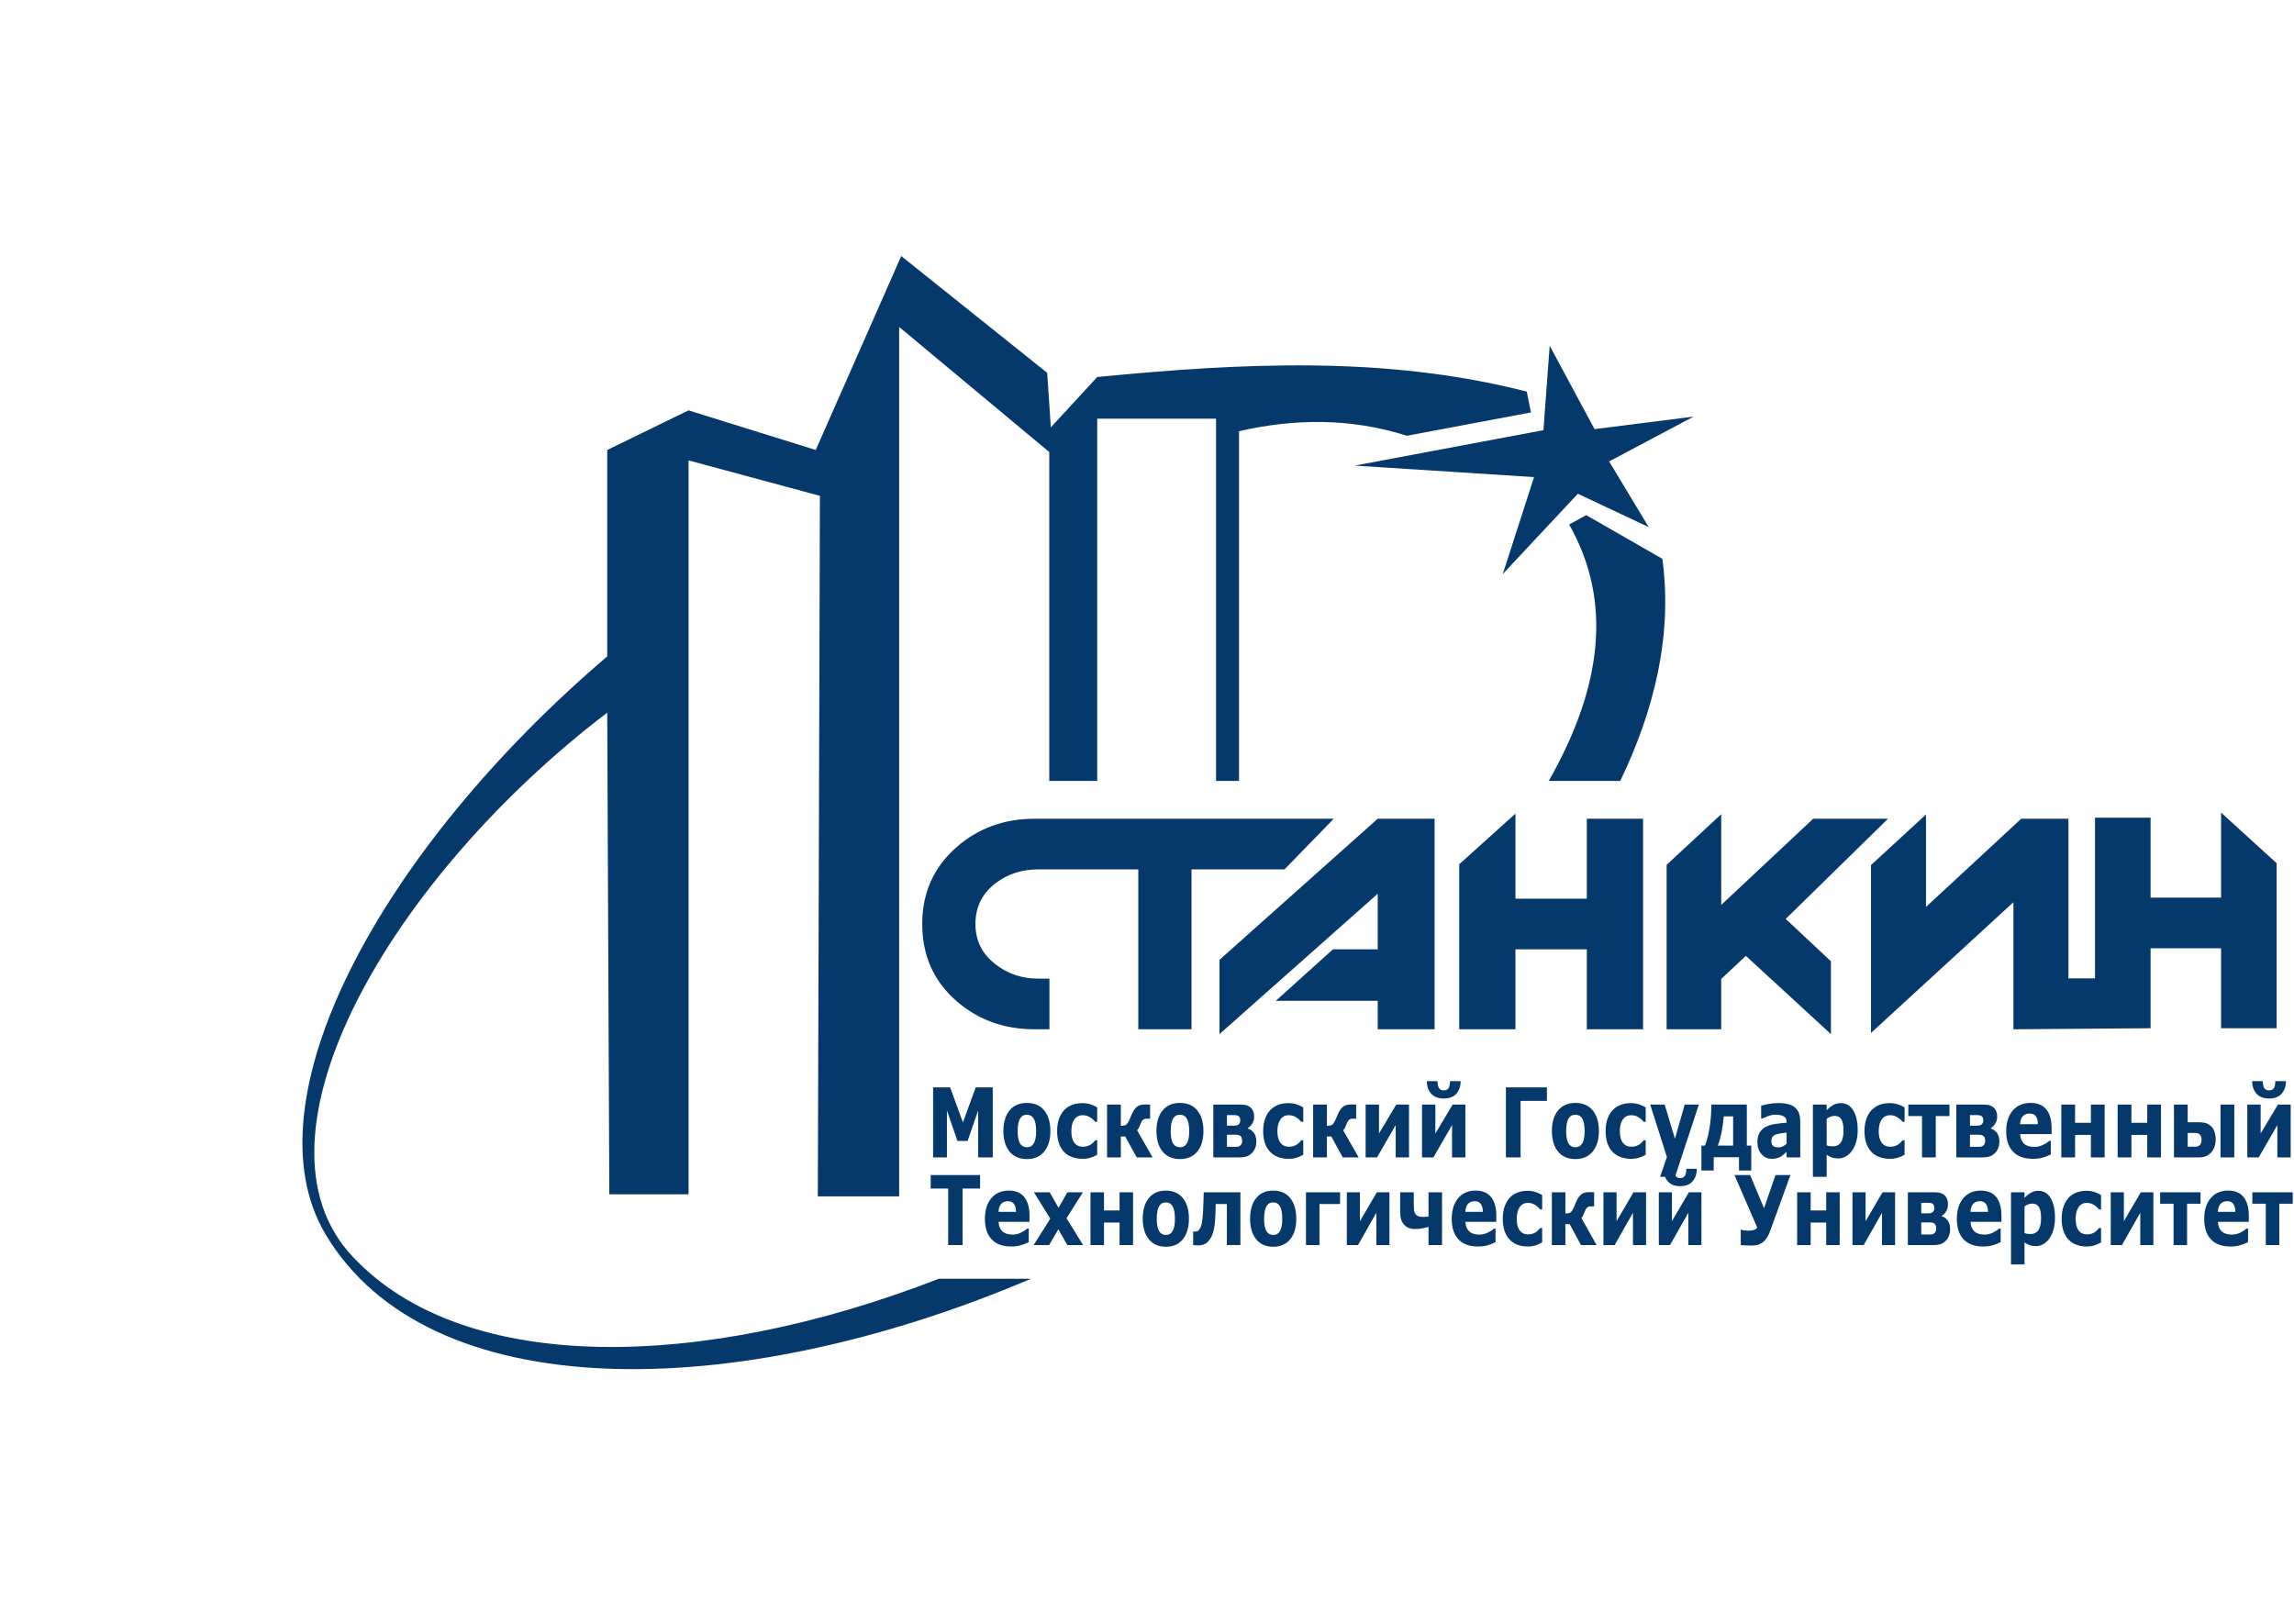 <svg width="842" height="596" viewBox="0 0 842 596" fill="none" xmlns="http://www.w3.org/2000/svg">
<g clip-path="url(#clip0)">
<path fill-rule="evenodd" clip-rule="evenodd" d="M582.21 189.092L610.16 205.137C614.009 233.387 607.001 261.182 594.693 286.669H568.458C588.068 252.182 591.967 220.735 575.942 192.536L582.21 189.092ZM223.647 438.394L222.882 261.604C143.528 322.065 87.98 417.467 129.513 461.354C170.581 505.116 258.056 503.046 344.604 469.403H378.422C269.587 515.701 157.305 516.465 119.534 453.164C90.196 403.992 139.388 312.205 222.882 240.941V165.174L252.729 150.635L299.413 165.174L330.792 94L384.364 136.859L385.702 156.876L402.731 138.388C455.668 133.262 508.475 130.437 560.387 143.746L561.919 151.4L516.391 159.955C495.851 153.437 475.313 153.581 454.773 158.287V286.669H446.354V153.696H402.731V286.669H385.128V165.941L330.027 120.021V439.159H300.178L300.945 182.012L252.729 169.002V438.394H223.647Z" fill="#05386B"/>
<path fill-rule="evenodd" clip-rule="evenodd" d="M385.191 319.131H384.264H381.128C375.048 319.131 369.794 320.838 365.366 324.249C360.475 328.009 358.03 332.987 358.03 339.183C358.03 345.31 360.508 350.253 365.465 354.013C369.892 357.494 375.113 359.234 381.128 359.234H385.191V377.824H379.739C368.57 377.824 359.021 374.378 351.091 367.486C342.698 360.174 338.501 350.74 338.501 339.183C338.501 327.695 342.731 318.261 351.191 310.881C359.121 303.989 368.637 300.542 379.739 300.542H489.552L471.461 319.131H437.334V377.824H417.805V319.131H385.191ZM526.566 377.824H505.685V367.381H468.27L489.256 348.478H505.685V328.078L447.601 379.6V352.342L505.685 300.542H526.566V377.824ZM603.076 377.824H582.435V348.478H556.241V377.824H535.6V317.251L556.241 298.662V329.888H582.435V300.542H603.076V377.824ZM692.986 300.542L655.441 337.32L672.035 352.864V379.6L640.812 350.88L631.762 359.339V377.824H611.726V317.46L631.762 298.871V332.186L665.526 300.542H692.986ZM789.356 377.442V348.095H815.236V377.442H835.629V316.869L815.236 298.28V329.505H789.356V300.159H768.964V359.149L759.203 359.132V300.542H741.88L706.923 332.917V298.975L686.728 317.565V379.182L739.009 331.194V377.824L789.356 377.442Z" fill="#05386B"/>
<path fill-rule="evenodd" clip-rule="evenodd" d="M568.806 126.909L566.51 157.905L497.249 170.915L563.067 175.124L551.587 210.712L579.138 181.247L605.159 193.492L590.618 169.385L621.613 152.93L585.261 157.522L568.806 126.909Z" fill="#05386B"/>
<path fill-rule="evenodd" clip-rule="evenodd" d="M364.383 424.863H359.025V407.64L355.152 418.819H351.436L347.562 407.64V424.863H342.486V399.144H348.74L353.442 412.045L358.125 399.144H364.383V424.863ZM385.538 415.17C385.538 418.359 384.786 420.877 383.272 422.711C381.764 424.551 379.643 425.47 376.914 425.47C374.18 425.47 372.059 424.551 370.55 422.711C369.042 420.877 368.285 418.359 368.285 415.17C368.285 411.962 369.047 409.438 370.565 407.604C372.082 405.777 374.199 404.858 376.914 404.858C379.663 404.858 381.788 405.783 383.287 407.623C384.79 409.468 385.538 411.98 385.538 415.17ZM379.322 419.887C379.652 419.391 379.897 418.796 380.059 418.1C380.222 417.404 380.309 416.437 380.309 415.204C380.309 414.066 380.222 413.111 380.054 412.34C379.887 411.567 379.652 410.954 379.351 410.488C379.054 410.016 378.695 409.686 378.274 409.491C377.852 409.291 377.398 409.197 376.914 409.197C376.426 409.197 375.994 409.273 375.616 409.438C375.233 409.598 374.874 409.922 374.53 410.405C374.218 410.854 373.974 411.472 373.791 412.251C373.61 413.035 373.519 414.02 373.519 415.204C373.519 416.266 373.595 417.186 373.754 417.965C373.917 418.736 374.146 419.362 374.458 419.834C374.754 420.287 375.114 420.612 375.531 420.818C375.947 421.031 376.42 421.13 376.952 421.13C377.412 421.13 377.848 421.036 378.264 420.848C378.681 420.659 379.035 420.334 379.322 419.887ZM397.364 425.382C395.99 425.382 394.737 425.181 393.596 424.774C392.462 424.374 391.471 423.754 390.633 422.911C389.799 422.068 389.152 421.013 388.694 419.733C388.238 418.454 388.009 416.956 388.009 415.24C388.009 413.436 388.252 411.874 388.746 410.559C389.235 409.25 389.919 408.159 390.8 407.292C391.653 406.479 392.633 405.878 393.745 405.499C394.856 405.117 396.014 404.928 397.212 404.928C398.285 404.928 399.275 405.075 400.185 405.358C401.09 405.647 401.937 406.024 402.723 406.485V411.785H402.009C401.813 411.579 401.574 411.337 401.3 411.06C401.024 410.783 400.683 410.511 400.28 410.247C399.898 409.999 399.476 409.786 399.021 409.621C398.561 409.45 398.031 409.368 397.422 409.368C396.072 409.368 395.038 409.893 394.314 410.948C393.586 412.003 393.227 413.436 393.227 415.24C393.227 417.109 393.596 418.525 394.343 419.491C395.085 420.458 396.139 420.942 397.504 420.942C398.14 420.942 398.715 420.854 399.223 420.677C399.735 420.494 400.156 420.287 400.492 420.045C400.812 419.816 401.09 419.574 401.335 419.32C401.578 419.067 401.804 418.819 402.009 418.578H402.723V423.879C401.929 424.338 401.1 424.703 400.232 424.975C399.366 425.246 398.413 425.382 397.364 425.382ZM423.064 424.863H417.226L413.009 417.174H411.395V424.863H406.342V405.465H411.395V413.253C412.328 413.242 412.974 413.118 413.329 412.882C413.683 412.646 414.095 412.021 414.564 411.006C414.703 410.712 414.871 410.323 415.067 409.851C415.264 409.379 415.421 409.014 415.531 408.766C416.044 407.634 416.648 406.797 417.332 406.249C418.022 405.701 418.979 405.429 420.204 405.429C420.559 405.429 420.932 405.435 421.33 405.446C421.728 405.459 422.001 405.465 422.139 405.465V410.647H420.766C420.204 410.647 419.755 410.818 419.424 411.166C419.094 411.508 418.807 412.021 418.563 412.699C418.357 413.265 418.169 413.714 418.002 414.043C417.829 414.367 417.619 414.65 417.356 414.881L423.064 424.863ZM441.719 415.17C441.719 418.359 440.967 420.877 439.454 422.711C437.946 424.551 435.824 425.47 433.095 425.47C430.361 425.47 428.239 424.551 426.731 422.711C425.223 420.877 424.466 418.359 424.466 415.17C424.466 411.962 425.228 409.438 426.745 407.604C428.264 405.777 430.38 404.858 433.095 404.858C435.844 404.858 437.969 405.783 439.468 407.623C440.971 409.468 441.719 411.98 441.719 415.17ZM435.503 419.887C435.833 419.391 436.078 418.796 436.241 418.1C436.403 417.404 436.49 416.437 436.49 415.204C436.49 414.066 436.403 413.111 436.236 412.34C436.069 411.567 435.833 410.954 435.532 410.488C435.235 410.016 434.876 409.686 434.455 409.491C434.034 409.291 433.579 409.197 433.095 409.197C432.606 409.197 432.175 409.273 431.797 409.438C431.415 409.598 431.054 409.922 430.711 410.405C430.4 410.854 430.154 411.472 429.973 412.251C429.791 413.035 429.701 414.02 429.701 415.204C429.701 416.266 429.776 417.186 429.935 417.965C430.097 418.736 430.327 419.362 430.639 419.834C430.935 420.287 431.294 420.612 431.711 420.818C432.127 421.031 432.601 421.13 433.133 421.13C433.593 421.13 434.029 421.036 434.445 420.848C434.862 420.659 435.217 420.334 435.503 419.887ZM461.135 419.008C461.135 419.94 460.982 420.771 460.681 421.497C460.374 422.222 459.972 422.823 459.464 423.306C458.827 423.919 458.157 424.332 457.453 424.545C456.744 424.757 455.907 424.863 454.935 424.863H445.338V405.465H454.528C455.676 405.465 456.524 405.512 457.065 405.6C457.611 405.695 458.142 405.918 458.664 406.278C459.215 406.643 459.631 407.133 459.91 407.746C460.182 408.354 460.322 409.079 460.322 409.922C460.322 410.877 460.101 411.714 459.655 412.434C459.21 413.153 458.674 413.701 458.047 414.085V414.273C458.918 414.538 459.65 415.069 460.244 415.872C460.838 416.673 461.135 417.716 461.135 419.008ZM455.226 411.301C455.226 410.588 455.055 410.081 454.705 409.781C454.35 409.486 453.79 409.332 453.014 409.332H450.348V413.2H453.096C453.781 413.2 454.307 413.035 454.676 412.694C455.044 412.351 455.226 411.891 455.226 411.301ZM455.93 418.819C455.93 417.976 455.734 417.387 455.346 417.044C454.959 416.709 454.388 416.538 453.632 416.538H450.348V420.977H453.713C454.408 420.977 454.949 420.783 455.341 420.399C455.734 420.011 455.93 419.486 455.93 418.819ZM473 425.382C471.627 425.382 470.373 425.181 469.233 424.774C468.098 424.374 467.107 423.754 466.268 422.911C465.435 422.068 464.788 421.013 464.33 419.733C463.874 418.454 463.644 416.956 463.644 415.24C463.644 413.436 463.888 411.874 464.382 410.559C464.871 409.25 465.555 408.159 466.436 407.292C467.288 406.479 468.269 405.878 469.38 405.499C470.492 405.117 471.65 404.928 472.847 404.928C473.92 404.928 474.911 405.075 475.821 405.358C476.726 405.647 477.573 406.024 478.359 406.485V411.785H477.645C477.449 411.579 477.21 411.337 476.936 411.06C476.659 410.783 476.319 410.511 475.916 410.247C475.533 409.999 475.112 409.786 474.657 409.621C474.198 409.45 473.666 409.368 473.058 409.368C471.708 409.368 470.674 409.893 469.951 410.948C469.222 412.003 468.863 413.436 468.863 415.24C468.863 417.109 469.233 418.525 469.979 419.491C470.721 420.458 471.775 420.942 473.14 420.942C473.776 420.942 474.35 420.854 474.859 420.677C475.37 420.494 475.792 420.287 476.127 420.045C476.448 419.816 476.726 419.574 476.97 419.32C477.214 419.067 477.44 418.819 477.645 418.578H478.359V423.879C477.564 424.338 476.736 424.703 475.868 424.975C475.002 425.246 474.049 425.382 473 425.382ZM498.699 424.863H492.862L488.644 417.174H487.03V424.863H481.979V405.465H487.03V413.253C487.964 413.242 488.61 413.118 488.964 412.882C489.319 412.646 489.731 412.021 490.2 411.006C490.339 410.712 490.506 410.323 490.703 409.851C490.899 409.379 491.057 409.014 491.167 408.766C491.68 407.634 492.283 406.797 492.968 406.249C493.658 405.701 494.615 405.429 495.84 405.429C496.195 405.429 496.568 405.435 496.966 405.446C497.363 405.459 497.636 405.465 497.776 405.465V410.647H496.401C495.84 410.647 495.391 410.818 495.06 411.166C494.73 411.508 494.443 412.021 494.199 412.699C493.992 413.265 493.805 413.714 493.638 414.043C493.466 414.367 493.255 414.65 492.992 414.881L498.699 424.863ZM517.172 424.863H512.279V412.993L505.433 424.863H501.252V405.465H506.149V416.089L512.489 405.465H517.172V424.863ZM537.862 424.863H532.969V412.993L526.122 424.863H521.941V405.465H526.84V416.089L533.179 405.465H537.862V424.863ZM536.124 396.862C536.124 398.737 535.603 400.27 534.558 401.455C533.52 402.641 531.973 403.236 529.924 403.236C527.884 403.236 526.342 402.641 525.293 401.449C524.25 400.258 523.723 398.725 523.723 396.862H527.625C527.64 398 527.822 398.849 528.157 399.409C528.492 399.969 529.082 400.246 529.924 400.246C530.776 400.246 531.365 399.975 531.701 399.427C532.031 398.879 532.207 398.023 532.227 396.862H536.124ZM567.799 404.114H558.122V424.863H552.735V399.144H567.799V404.114ZM586.86 415.17C586.86 418.359 586.109 420.877 584.596 422.711C583.087 424.551 580.966 425.47 578.236 425.47C575.503 425.47 573.381 424.551 571.873 422.711C570.365 420.877 569.609 418.359 569.609 415.17C569.609 411.962 570.37 409.438 571.887 407.604C573.405 405.777 575.522 404.858 578.236 404.858C580.985 404.858 583.111 405.783 584.61 407.623C586.113 409.468 586.86 411.98 586.86 415.17ZM580.644 419.887C580.975 419.391 581.22 418.796 581.383 418.1C581.546 417.404 581.632 416.437 581.632 415.204C581.632 414.066 581.546 413.111 581.378 412.34C581.211 411.567 580.975 410.954 580.674 410.488C580.377 410.016 580.018 409.686 579.597 409.491C579.176 409.291 578.72 409.197 578.236 409.197C577.748 409.197 577.318 409.273 576.94 409.438C576.556 409.598 576.197 409.922 575.852 410.405C575.541 410.854 575.296 411.472 575.115 412.251C574.933 413.035 574.843 414.02 574.843 415.204C574.843 416.266 574.918 417.186 575.076 417.965C575.239 418.736 575.469 419.362 575.78 419.834C576.077 420.287 576.436 420.612 576.853 420.818C577.269 421.031 577.744 421.13 578.276 421.13C578.735 421.13 579.171 421.036 579.587 420.848C580.004 420.659 580.359 420.334 580.644 419.887ZM598.687 425.382C597.314 425.382 596.059 425.181 594.92 424.774C593.785 424.374 592.794 423.754 591.956 422.911C591.123 422.068 590.476 421.013 590.016 419.733C589.561 418.454 589.332 416.956 589.332 415.24C589.332 413.436 589.576 411.874 590.069 410.559C590.557 409.25 591.242 408.159 592.123 407.292C592.976 406.479 593.957 405.878 595.068 405.499C596.178 405.117 597.337 404.928 598.534 404.928C599.607 404.928 600.598 405.075 601.508 405.358C602.413 405.647 603.26 406.024 604.046 406.485V411.785H603.332C603.135 411.579 602.897 411.337 602.624 411.06C602.346 410.783 602.005 410.511 601.604 410.247C601.22 409.999 600.799 409.786 600.344 409.621C599.885 409.45 599.353 409.368 598.745 409.368C597.394 409.368 596.361 409.893 595.637 410.948C594.91 412.003 594.551 413.436 594.551 415.24C594.551 417.109 594.92 418.525 595.667 419.491C596.409 420.458 597.462 420.942 598.827 420.942C599.464 420.942 600.038 420.854 600.546 420.677C601.058 420.494 601.479 420.287 601.814 420.045C602.136 419.816 602.413 419.574 602.657 419.32C602.901 419.067 603.126 418.819 603.332 418.578H604.046V423.879C603.251 424.338 602.422 424.703 601.556 424.975C600.689 425.246 599.737 425.382 598.687 425.382ZM614.777 418.005L618.368 405.465H623.559L614.805 431.98H609.337L611.832 424.728L605.702 405.465H611.003L614.777 418.005ZM642.792 429.662H638.286V424.792H629.003V429.662H624.496V420.53H625.804C626.512 418.707 627.083 416.485 627.509 413.849C627.935 411.219 628.145 408.424 628.145 405.465H641.165V420.53H642.792V429.662ZM636.141 420.53V409.798H632.675C632.516 411.933 632.249 413.914 631.871 415.741C631.492 417.575 631.038 419.167 630.501 420.53H636.141ZM655.764 419.804V415.759C655.084 415.83 654.341 415.925 653.547 416.043C652.752 416.166 652.148 416.308 651.737 416.467C651.234 416.661 650.847 416.951 650.583 417.322C650.315 417.699 650.181 418.188 650.181 418.802C650.181 419.202 650.21 419.533 650.267 419.786C650.324 420.04 650.463 420.281 650.689 420.511C650.905 420.741 651.158 420.913 651.459 421.019C651.757 421.131 652.226 421.183 652.862 421.183C653.366 421.183 653.877 421.054 654.399 420.806C654.917 420.553 655.371 420.216 655.764 419.804ZM655.764 422.806C655.496 423.059 655.156 423.365 654.754 423.725C654.351 424.079 653.973 424.361 653.619 424.568C653.121 424.846 652.609 425.052 652.077 425.181C651.541 425.317 650.957 425.382 650.324 425.382C648.825 425.382 647.571 424.81 646.561 423.672C645.551 422.528 645.048 421.072 645.048 419.303C645.048 417.882 645.306 416.726 645.819 415.83C646.336 414.928 647.063 414.22 648.007 413.701C648.941 413.189 650.104 412.817 651.488 412.599C652.872 412.38 654.309 412.215 655.792 412.115V412.009C655.792 410.942 655.438 410.199 654.725 409.792C654.016 409.385 652.967 409.179 651.584 409.179C650.75 409.179 649.864 409.362 648.922 409.722C647.973 410.087 647.298 410.365 646.887 410.559H646.422V405.878C646.953 405.706 647.825 405.499 649.027 405.264C650.223 405.028 651.43 404.91 652.637 404.91C655.511 404.91 657.583 405.452 658.857 406.544C660.135 407.634 660.773 409.338 660.773 411.667V424.863H655.764V422.806ZM681.859 414.898C681.859 416.496 681.659 417.952 681.261 419.267C680.864 420.576 680.343 421.661 679.696 422.517C679.025 423.413 678.264 424.091 677.411 424.551C676.558 425.01 675.649 425.24 674.677 425.24C673.777 425.24 673.016 425.122 672.389 424.886C671.761 424.65 671.12 424.321 670.469 423.896V431.98H665.417V405.465H670.469V407.487C671.245 406.726 672.035 406.107 672.843 405.636C673.653 405.164 674.586 404.928 675.644 404.928C677.608 404.928 679.135 405.819 680.223 407.587C681.314 409.362 681.859 411.797 681.859 414.898ZM676.655 415.016C676.655 413.13 676.392 411.756 675.87 410.907C675.343 410.051 674.514 409.627 673.385 409.627C672.91 409.627 672.417 409.716 671.915 409.893C671.407 410.075 670.924 410.329 670.469 410.665V420.423C670.804 420.582 671.162 420.688 671.546 420.736C671.929 420.783 672.312 420.806 672.686 420.806C674.022 420.806 675.018 420.323 675.674 419.362C676.324 418.401 676.655 416.951 676.655 415.016ZM693.71 425.382C692.336 425.382 691.082 425.181 689.942 424.774C688.807 424.374 687.817 423.754 686.979 422.911C686.145 422.068 685.498 421.013 685.039 419.733C684.584 418.454 684.355 416.956 684.355 415.24C684.355 413.436 684.598 411.874 685.092 410.559C685.58 409.25 686.265 408.159 687.146 407.292C687.999 406.479 688.979 405.878 690.091 405.499C691.201 405.117 692.359 404.928 693.558 404.928C694.63 404.928 695.621 405.075 696.53 405.358C697.435 405.647 698.283 406.024 699.069 406.485V411.785H698.355C698.158 411.579 697.919 411.337 697.646 411.06C697.369 410.783 697.029 410.511 696.626 410.247C696.243 409.999 695.821 409.786 695.367 409.621C694.908 409.45 694.376 409.368 693.768 409.368C692.417 409.368 691.383 409.893 690.66 410.948C689.932 412.003 689.573 413.436 689.573 415.24C689.573 417.109 689.942 418.525 690.689 419.491C691.431 420.458 692.485 420.942 693.849 420.942C694.486 420.942 695.061 420.854 695.568 420.677C696.081 420.494 696.502 420.287 696.837 420.045C697.158 419.816 697.435 419.574 697.68 419.32C697.923 419.067 698.149 418.819 698.355 418.578H699.069V423.879C698.274 424.338 697.445 424.703 696.578 424.975C695.711 425.246 694.759 425.382 693.71 425.382ZM715.54 409.68H710.517V424.863H705.466V409.68H700.443V405.465H715.54V409.68ZM733.86 419.008C733.86 419.94 733.706 420.771 733.404 421.497C733.098 422.222 732.697 422.823 732.188 423.306C731.551 423.919 730.881 424.332 730.178 424.545C729.469 424.757 728.631 424.863 727.659 424.863H718.063V405.465H727.252C728.401 405.465 729.249 405.512 729.79 405.6C730.336 405.695 730.867 405.918 731.389 406.278C731.94 406.643 732.356 407.133 732.635 407.746C732.907 408.354 733.045 409.079 733.045 409.922C733.045 410.877 732.825 411.714 732.38 412.434C731.935 413.153 731.399 413.701 730.771 414.085V414.273C731.642 414.538 732.375 415.069 732.969 415.872C733.562 416.673 733.86 417.716 733.86 419.008ZM727.95 411.301C727.95 410.588 727.778 410.081 727.429 409.781C727.075 409.486 726.514 409.332 725.739 409.332H723.072V413.2H725.82C726.505 413.2 727.031 413.035 727.4 412.694C727.769 412.351 727.95 411.891 727.95 411.301ZM728.655 418.819C728.655 417.976 728.459 417.387 728.07 417.044C727.683 416.709 727.113 416.538 726.357 416.538H723.072V420.977H726.438C727.133 420.977 727.673 420.783 728.066 420.399C728.459 420.011 728.655 419.486 728.655 418.819ZM753.032 416.313H741.473C741.549 417.834 742.018 418.996 742.885 419.804C743.747 420.606 745.021 421.013 746.707 421.013C747.775 421.013 748.804 420.777 749.805 420.305C750.805 419.828 751.595 419.326 752.179 418.784H752.74V423.772C751.595 424.338 750.523 424.745 749.512 424.998C748.502 425.252 747.386 425.382 746.161 425.382C743.001 425.382 740.577 424.503 738.892 422.758C737.211 421.006 736.369 418.513 736.369 415.276C736.369 412.074 737.163 409.539 738.758 407.664C740.353 405.794 742.541 404.858 745.319 404.858C747.879 404.858 749.805 405.659 751.097 407.251C752.391 408.849 753.032 411.143 753.032 414.138V416.313ZM748.008 412.669C747.985 411.366 747.722 410.388 747.223 409.733C746.73 409.073 745.96 408.749 744.911 408.749C743.938 408.749 743.139 409.055 742.512 409.68C741.885 410.3 741.534 411.296 741.459 412.669H748.008ZM772.501 424.863H767.453V416.591H761.646V424.863H756.594V405.465H761.646V412.151H767.453V405.465H772.501V424.863ZM793.176 424.863H788.129V416.591H782.321V424.863H777.27V405.465H782.321V412.151H788.129V405.465H793.176V424.863ZM808.071 418.365C808.071 417.539 807.871 416.915 807.469 416.502C807.066 416.089 806.487 415.883 805.73 415.883H802.982V420.942H805.73C806.239 420.942 806.645 420.854 806.966 420.677C807.282 420.494 807.517 420.275 807.666 420.011C807.828 419.757 807.933 419.491 807.991 419.215C808.044 418.937 808.071 418.654 808.071 418.365ZM813.262 418.319C813.262 419.309 813.104 420.222 812.788 421.06C812.468 421.903 812.051 422.587 811.539 423.118C810.902 423.754 810.246 424.203 809.566 424.468C808.891 424.733 807.976 424.863 806.827 424.863H797.945V405.465H802.982V411.944H806.837C807.972 411.944 808.886 412.045 809.581 412.245C810.279 412.445 810.94 412.835 811.568 413.413C812.128 413.931 812.549 414.621 812.836 415.494C813.119 416.361 813.262 417.304 813.262 418.319ZM820.081 424.863H815.029V405.465H820.081V424.863ZM840.784 424.863H835.891V412.993L829.045 424.863H824.864V405.465H829.762V416.089L836.102 405.465H840.784V424.863ZM839.047 396.862C839.047 398.737 838.525 400.27 837.481 401.455C836.441 402.641 834.895 403.236 832.846 403.236C830.806 403.236 829.264 402.641 828.216 401.449C827.173 400.258 826.645 398.725 826.645 396.862H830.548C830.561 398 830.744 398.849 831.08 399.409C831.413 399.969 832.003 400.246 832.846 400.246C833.699 400.246 834.287 399.975 834.622 399.427C834.953 398.879 835.129 398.023 835.15 396.862H839.047Z" fill="#05386B"/>
<path fill-rule="evenodd" clip-rule="evenodd" d="M359.725 436.298H353.314V457.047H348.022V436.298H341.615V431.328H359.725V436.298ZM377.874 448.497H366.518C366.593 450.018 367.054 451.18 367.905 451.988C368.752 452.79 370.003 453.196 371.66 453.196C372.708 453.196 373.719 452.96 374.703 452.489C375.686 452.012 376.462 451.51 377.037 450.968H377.587V455.955C376.462 456.522 375.409 456.929 374.416 457.182C373.423 457.436 372.327 457.565 371.123 457.565C368.019 457.565 365.638 456.687 363.983 454.942C362.331 453.19 361.503 450.697 361.503 447.46C361.503 444.258 362.284 441.723 363.85 439.847C365.417 437.978 367.566 437.041 370.295 437.041C372.811 437.041 374.703 437.843 375.973 439.434C377.243 441.033 377.874 443.326 377.874 446.321V448.497ZM372.939 444.853C372.916 443.55 372.657 442.572 372.167 441.917C371.683 441.257 370.926 440.932 369.895 440.932C368.94 440.932 368.155 441.239 367.538 441.864C366.923 442.483 366.579 443.48 366.504 444.853H372.939ZM397.556 457.047H391.765L388.458 451.245L385.066 457.047H379.389L385.494 447.354L379.487 437.649H385.273L388.528 443.35L391.792 437.649H397.484L391.464 447.2L397.556 457.047ZM415.883 457.047H410.924V448.774H405.219V457.047H400.256V437.649H405.219V444.334H410.924V437.649H415.883V457.047ZM436.388 447.354C436.388 450.543 435.649 453.061 434.162 454.895C432.681 456.735 430.597 457.654 427.915 457.654C425.229 457.654 423.145 456.735 421.664 454.895C420.182 453.061 419.438 450.543 419.438 447.354C419.438 444.146 420.187 441.622 421.678 439.788C423.169 437.961 425.248 437.041 427.915 437.041C430.615 437.041 432.704 437.967 434.177 439.807C435.653 441.651 436.388 444.163 436.388 447.354ZM430.282 452.071C430.606 451.575 430.846 450.979 431.006 450.284C431.165 449.588 431.251 448.621 431.251 447.388C431.251 446.25 431.165 445.295 431.001 444.523C430.837 443.751 430.606 443.137 430.31 442.671C430.018 442.2 429.665 441.87 429.251 441.675C428.837 441.474 428.391 441.381 427.915 441.381C427.436 441.381 427.012 441.457 426.641 441.622C426.264 441.782 425.912 442.106 425.573 442.589C425.267 443.038 425.027 443.656 424.848 444.435C424.67 445.219 424.58 446.204 424.58 447.388C424.58 448.45 424.656 449.369 424.811 450.148C424.971 450.92 425.197 451.546 425.502 452.018C425.794 452.471 426.146 452.796 426.556 453.002C426.965 453.215 427.431 453.314 427.954 453.314C428.404 453.314 428.832 453.22 429.242 453.032C429.651 452.842 430 452.518 430.282 452.071ZM455.283 457.047H450.321V441.982H446.229C446.201 442.848 446.181 443.521 446.168 443.999C446.153 444.476 446.135 445.03 446.121 445.661C446.054 447.518 445.932 449.028 445.744 450.189C445.561 451.351 445.33 452.3 445.043 453.038C444.766 453.786 444.47 454.381 444.154 454.817C443.839 455.255 443.519 455.637 443.194 455.955C442.827 456.328 442.348 456.623 441.754 456.84C441.162 457.059 440.593 457.171 440.043 457.171C439.61 457.171 439.172 457.147 438.73 457.106C438.287 457.064 438.03 457.047 437.945 457.047V452.071H438.095C438.133 452.071 438.199 452.077 438.287 452.088C438.382 452.1 438.477 452.106 438.566 452.106C438.805 452.106 439.05 452.077 439.304 452.018C439.559 451.964 439.765 451.835 439.93 451.64C440.546 450.903 440.956 449.978 441.162 448.869C441.37 447.754 441.519 446.115 441.614 443.934C441.647 443.132 441.684 442.206 441.723 441.174C441.759 440.136 441.793 438.964 441.816 437.649H455.283V457.047ZM475.789 447.354C475.789 450.543 475.051 453.061 473.564 454.895C472.082 456.735 469.998 457.654 467.318 457.654C464.632 457.654 462.547 456.735 461.065 454.895C459.584 453.061 458.841 450.543 458.841 447.354C458.841 444.146 459.588 441.622 461.079 439.788C462.57 437.961 464.65 437.041 467.318 437.041C470.018 437.041 472.106 437.967 473.578 439.807C475.055 441.651 475.789 444.163 475.789 447.354ZM469.683 452.071C470.007 451.575 470.247 450.979 470.407 450.284C470.568 449.588 470.652 448.621 470.652 447.388C470.652 446.25 470.568 445.295 470.403 444.523C470.239 443.751 470.007 443.137 469.712 442.671C469.421 442.2 469.067 441.87 468.654 441.675C468.24 441.474 467.792 441.381 467.318 441.381C466.837 441.381 466.414 441.457 466.042 441.622C465.666 441.782 465.313 442.106 464.974 442.589C464.669 443.038 464.428 443.656 464.25 444.435C464.071 445.219 463.983 446.204 463.983 447.388C463.983 448.45 464.057 449.369 464.213 450.148C464.372 450.92 464.598 451.546 464.904 452.018C465.195 452.471 465.548 452.796 465.958 453.002C466.367 453.215 466.832 453.314 467.355 453.314C467.807 453.314 468.235 453.22 468.644 453.032C469.054 452.842 469.401 452.518 469.683 452.071ZM491.859 441.965H484.308V457.047H479.346V437.649H491.859V441.965ZM509.984 457.047H505.176V445.177L498.45 457.047H494.342V437.649H499.155V448.273L505.383 437.649H509.984V457.047ZM529.289 457.047H524.331V450.378C523.504 450.596 522.694 450.779 521.904 450.92C521.114 451.068 520.257 451.139 519.326 451.139C517.647 451.139 516.325 450.614 515.366 449.559C514.406 448.503 513.925 447.035 513.925 445.143V437.649H518.913V442.106C518.913 442.955 518.936 443.627 518.983 444.117C519.03 444.606 519.189 445.078 519.467 445.525C519.721 445.927 520.069 446.227 520.512 446.422C520.954 446.616 521.617 446.716 522.497 446.716C522.728 446.716 523.029 446.705 523.405 446.675C523.785 446.646 524.091 446.604 524.331 446.564V437.649H529.289V457.047ZM549.216 448.497H537.86C537.936 450.018 538.396 451.18 539.248 451.988C540.095 452.79 541.346 453.196 543.002 453.196C544.051 453.196 545.062 452.96 546.045 452.489C547.029 452.012 547.805 451.51 548.379 450.968H548.929V455.955C547.805 456.522 546.751 456.929 545.758 457.182C544.766 457.436 543.67 457.565 542.465 457.565C539.362 457.565 536.981 456.687 535.325 454.942C533.673 453.19 532.846 450.697 532.846 447.46C532.846 444.258 533.627 441.723 535.194 439.847C536.759 437.978 538.91 437.041 541.639 437.041C544.155 437.041 546.045 437.843 547.315 439.434C548.586 441.033 549.216 443.326 549.216 446.321V448.497ZM544.282 444.853C544.258 443.55 543.999 442.572 543.51 441.917C543.026 441.257 542.268 440.932 541.238 440.932C540.283 440.932 539.498 441.239 538.882 441.864C538.265 442.483 537.921 443.48 537.846 444.853H544.282ZM560.778 457.565C559.429 457.565 558.196 457.365 557.077 456.958C555.962 456.558 554.989 455.938 554.165 455.095C553.346 454.252 552.711 453.196 552.26 451.917C551.813 450.638 551.587 449.14 551.587 447.424C551.587 445.62 551.827 444.058 552.312 442.743C552.791 441.434 553.464 440.343 554.33 439.476C555.167 438.662 556.131 438.061 557.222 437.683C558.313 437.301 559.452 437.112 560.628 437.112C561.683 437.112 562.656 437.259 563.55 437.542C564.439 437.831 565.271 438.208 566.042 438.669V443.969H565.342C565.148 443.763 564.914 443.521 564.645 443.244C564.373 442.966 564.039 442.695 563.643 442.43C563.267 442.182 562.853 441.97 562.406 441.805C561.955 441.634 561.432 441.552 560.835 441.552C559.508 441.552 558.493 442.077 557.782 443.132C557.067 444.187 556.715 445.62 556.715 447.424C556.715 449.293 557.077 450.709 557.811 451.675C558.54 452.642 559.574 453.126 560.916 453.126C561.541 453.126 562.105 453.038 562.604 452.861C563.107 452.678 563.521 452.471 563.851 452.229C564.166 451.999 564.439 451.757 564.679 451.504C564.918 451.251 565.139 451.003 565.342 450.762H566.042V456.062C565.262 456.522 564.448 456.887 563.597 457.159C562.745 457.43 561.809 457.565 560.778 457.565ZM586.026 457.047H580.292L576.147 449.358H574.562V457.047H569.599V437.649H574.562V445.437C575.479 445.426 576.114 445.301 576.463 445.065C576.81 444.83 577.215 444.205 577.676 443.19C577.812 442.896 577.977 442.507 578.17 442.035C578.362 441.563 578.518 441.198 578.626 440.95C579.129 439.818 579.722 438.981 580.395 438.433C581.073 437.884 582.013 437.613 583.217 437.613C583.566 437.613 583.932 437.619 584.323 437.63C584.713 437.642 584.982 437.649 585.118 437.649V442.831H583.768C583.217 442.831 582.776 443.002 582.451 443.35C582.125 443.692 581.845 444.205 581.603 444.882C581.402 445.449 581.218 445.897 581.054 446.227C580.884 446.551 580.677 446.834 580.419 447.065L586.026 457.047ZM604.174 457.047H599.366V445.177L592.64 457.047H588.533V437.649H593.346V448.273L599.574 437.649H604.174V457.047ZM624.5 457.047H619.693V445.177L612.967 457.047H608.86V437.649H613.671V448.273L619.9 437.649H624.5V457.047ZM622.793 429.046C622.793 430.921 622.28 432.454 621.255 433.639C620.234 434.824 618.715 435.419 616.702 435.419C614.698 435.419 613.182 434.824 612.153 433.632C611.128 432.442 610.61 430.909 610.61 429.046H614.443C614.458 430.184 614.637 431.033 614.966 431.592C615.295 432.153 615.874 432.43 616.702 432.43C617.539 432.43 618.118 432.159 618.447 431.611C618.772 431.062 618.945 430.207 618.965 429.046H622.793ZM657.175 431.328L649.71 451.9C649.277 453.085 648.779 454.039 648.22 454.765C647.659 455.49 647.081 456.027 646.483 456.374C645.886 456.728 645.298 456.958 644.714 457.064C644.13 457.171 643.549 457.218 642.969 457.218C642.324 457.218 641.563 457.2 640.683 457.159C639.799 457.118 639.215 457.082 638.934 457.047V451.434H639.248C639.441 451.504 639.781 451.575 640.27 451.645C640.754 451.723 641.238 451.763 641.713 451.763C642.625 451.763 643.36 451.652 643.929 451.434C644.494 451.215 644.837 450.926 644.968 450.566L636.628 431.328H642.377L647.476 443.521L651.682 431.328H657.175ZM675.258 457.047H670.3V448.774H664.593V457.047H659.631V437.649H664.593V444.334H670.3V437.649H675.258V457.047ZM695.583 457.047H690.776V445.177L684.05 457.047H679.943V437.649H684.754V448.273L690.982 437.649H695.583V457.047ZM715.788 451.192C715.788 452.123 715.638 452.954 715.342 453.68C715.041 454.406 714.645 455.007 714.146 455.49C713.52 456.103 712.862 456.516 712.171 456.728C711.474 456.941 710.651 457.047 709.696 457.047H700.269V437.649H709.297C710.425 437.649 711.258 437.695 711.79 437.784C712.326 437.878 712.848 438.102 713.36 438.462C713.901 438.827 714.31 439.316 714.584 439.93C714.851 440.538 714.988 441.263 714.988 442.106C714.988 443.061 714.771 443.898 714.334 444.618C713.896 445.337 713.371 445.885 712.753 446.269V446.457C713.61 446.722 714.33 447.253 714.912 448.055C715.496 448.857 715.788 449.9 715.788 451.192ZM709.983 443.485C709.983 442.772 709.814 442.265 709.47 441.965C709.122 441.67 708.571 441.516 707.81 441.516H705.19V445.384H707.889C708.563 445.384 709.08 445.219 709.442 444.877C709.804 444.535 709.983 444.075 709.983 443.485ZM710.675 451.003C710.675 450.16 710.481 449.571 710.1 449.228C709.72 448.892 709.16 448.722 708.417 448.722H705.19V453.161H708.496C709.179 453.161 709.71 452.967 710.096 452.583C710.481 452.195 710.675 451.67 710.675 451.003ZM734.624 448.497H723.267C723.343 450.018 723.804 451.18 724.655 451.988C725.502 452.79 726.753 453.196 728.409 453.196C729.458 453.196 730.469 452.96 731.453 452.489C732.436 452.012 733.211 451.51 733.786 450.968H734.336V455.955C733.211 456.522 732.159 456.929 731.165 457.182C730.173 457.436 729.077 457.565 727.873 457.565C724.768 457.565 722.388 456.687 720.732 454.942C719.081 453.19 718.253 450.697 718.253 447.46C718.253 444.258 719.033 441.723 720.6 439.847C722.167 437.978 724.317 437.041 727.045 437.041C729.561 437.041 731.453 437.843 732.722 439.434C733.993 441.033 734.624 443.326 734.624 446.321V448.497ZM729.688 444.853C729.665 443.55 729.407 442.572 728.917 441.917C728.432 441.257 727.676 440.932 726.645 440.932C725.691 440.932 724.904 441.239 724.288 441.864C723.672 442.483 723.328 443.48 723.254 444.853H729.688ZM754.276 447.082C754.276 448.68 754.079 450.136 753.689 451.451C753.299 452.76 752.786 453.845 752.151 454.701C751.492 455.596 750.744 456.275 749.906 456.735C749.069 457.194 748.175 457.424 747.22 457.424C746.337 457.424 745.588 457.306 744.973 457.07C744.355 456.834 743.725 456.505 743.086 456.08V464.164H738.123V437.649H743.086V439.67C743.848 438.91 744.624 438.291 745.419 437.819C746.214 437.348 747.132 437.112 748.171 437.112C750.099 437.112 751.601 438.002 752.668 439.771C753.74 441.546 754.276 443.98 754.276 447.082ZM749.163 447.2C749.163 445.314 748.904 443.94 748.392 443.09C747.874 442.235 747.061 441.811 745.951 441.811C745.485 441.811 745 441.9 744.507 442.077C744.008 442.259 743.533 442.513 743.086 442.848V452.607C743.416 452.766 743.768 452.872 744.144 452.92C744.52 452.967 744.898 452.99 745.264 452.99C746.577 452.99 747.555 452.507 748.2 451.546C748.838 450.585 749.163 449.134 749.163 447.2ZM765.919 457.565C764.569 457.565 763.337 457.365 762.217 456.958C761.102 456.558 760.129 455.938 759.305 455.095C758.487 454.252 757.851 453.196 757.4 451.917C756.953 450.638 756.727 449.14 756.727 447.424C756.727 445.62 756.967 444.058 757.452 442.743C757.931 441.434 758.605 440.343 759.47 439.476C760.307 438.662 761.271 438.061 762.362 437.683C763.454 437.301 764.593 437.112 765.768 437.112C766.823 437.112 767.796 437.259 768.69 437.542C769.579 437.831 770.412 438.208 771.183 438.669V443.969H770.482C770.289 443.763 770.055 443.521 769.785 443.244C769.513 442.966 769.179 442.695 768.784 442.43C768.407 442.182 767.993 441.97 767.546 441.805C767.095 441.634 766.573 441.552 765.976 441.552C764.648 441.552 763.634 442.077 762.923 443.132C762.208 444.187 761.855 445.62 761.855 447.424C761.855 449.293 762.217 450.709 762.951 451.675C763.68 452.642 764.715 453.126 766.056 453.126C766.682 453.126 767.245 453.038 767.744 452.861C768.248 452.678 768.662 452.471 768.991 452.229C769.306 451.999 769.579 451.757 769.819 451.504C770.059 451.251 770.28 451.003 770.482 450.762H771.183V456.062C770.403 456.522 769.589 456.887 768.737 457.159C767.886 457.43 766.949 457.565 765.919 457.565ZM790.381 457.047H785.573V445.177L778.847 457.047H774.739V437.649H779.552V448.273L785.78 437.649H790.381V457.047ZM807.692 441.864H802.756V457.047H797.795V441.864H792.86V437.649H807.692V441.864ZM825.412 448.497H814.056C814.132 450.018 814.592 451.18 815.443 451.988C816.291 452.79 817.542 453.196 819.198 453.196C820.247 453.196 821.258 452.96 822.241 452.489C823.225 452.012 824 451.51 824.575 450.968H825.125V455.955C824 456.522 822.947 456.929 821.954 457.182C820.962 457.436 819.865 457.565 818.661 457.565C815.557 457.565 813.177 456.687 811.521 454.942C809.869 453.19 809.041 450.697 809.041 447.46C809.041 444.258 809.823 441.723 811.389 439.847C812.955 437.978 815.105 437.041 817.833 437.041C820.349 437.041 822.241 437.843 823.511 439.434C824.782 441.033 825.412 443.326 825.412 446.321V448.497ZM820.478 444.853C820.454 443.55 820.195 442.572 819.706 441.917C819.222 441.257 818.464 440.932 817.434 440.932C816.479 440.932 815.694 441.239 815.076 441.864C814.461 442.483 814.117 443.48 814.042 444.853H820.478ZM841.538 441.864H836.602V457.047H831.64V441.864H826.706V437.649H841.538V441.864Z" fill="#05386B"/>
</g>
<defs>
<clipPath id="clip0">
<rect width="841.89" height="595.276" fill="white"/>
</clipPath>
</defs>
</svg>
